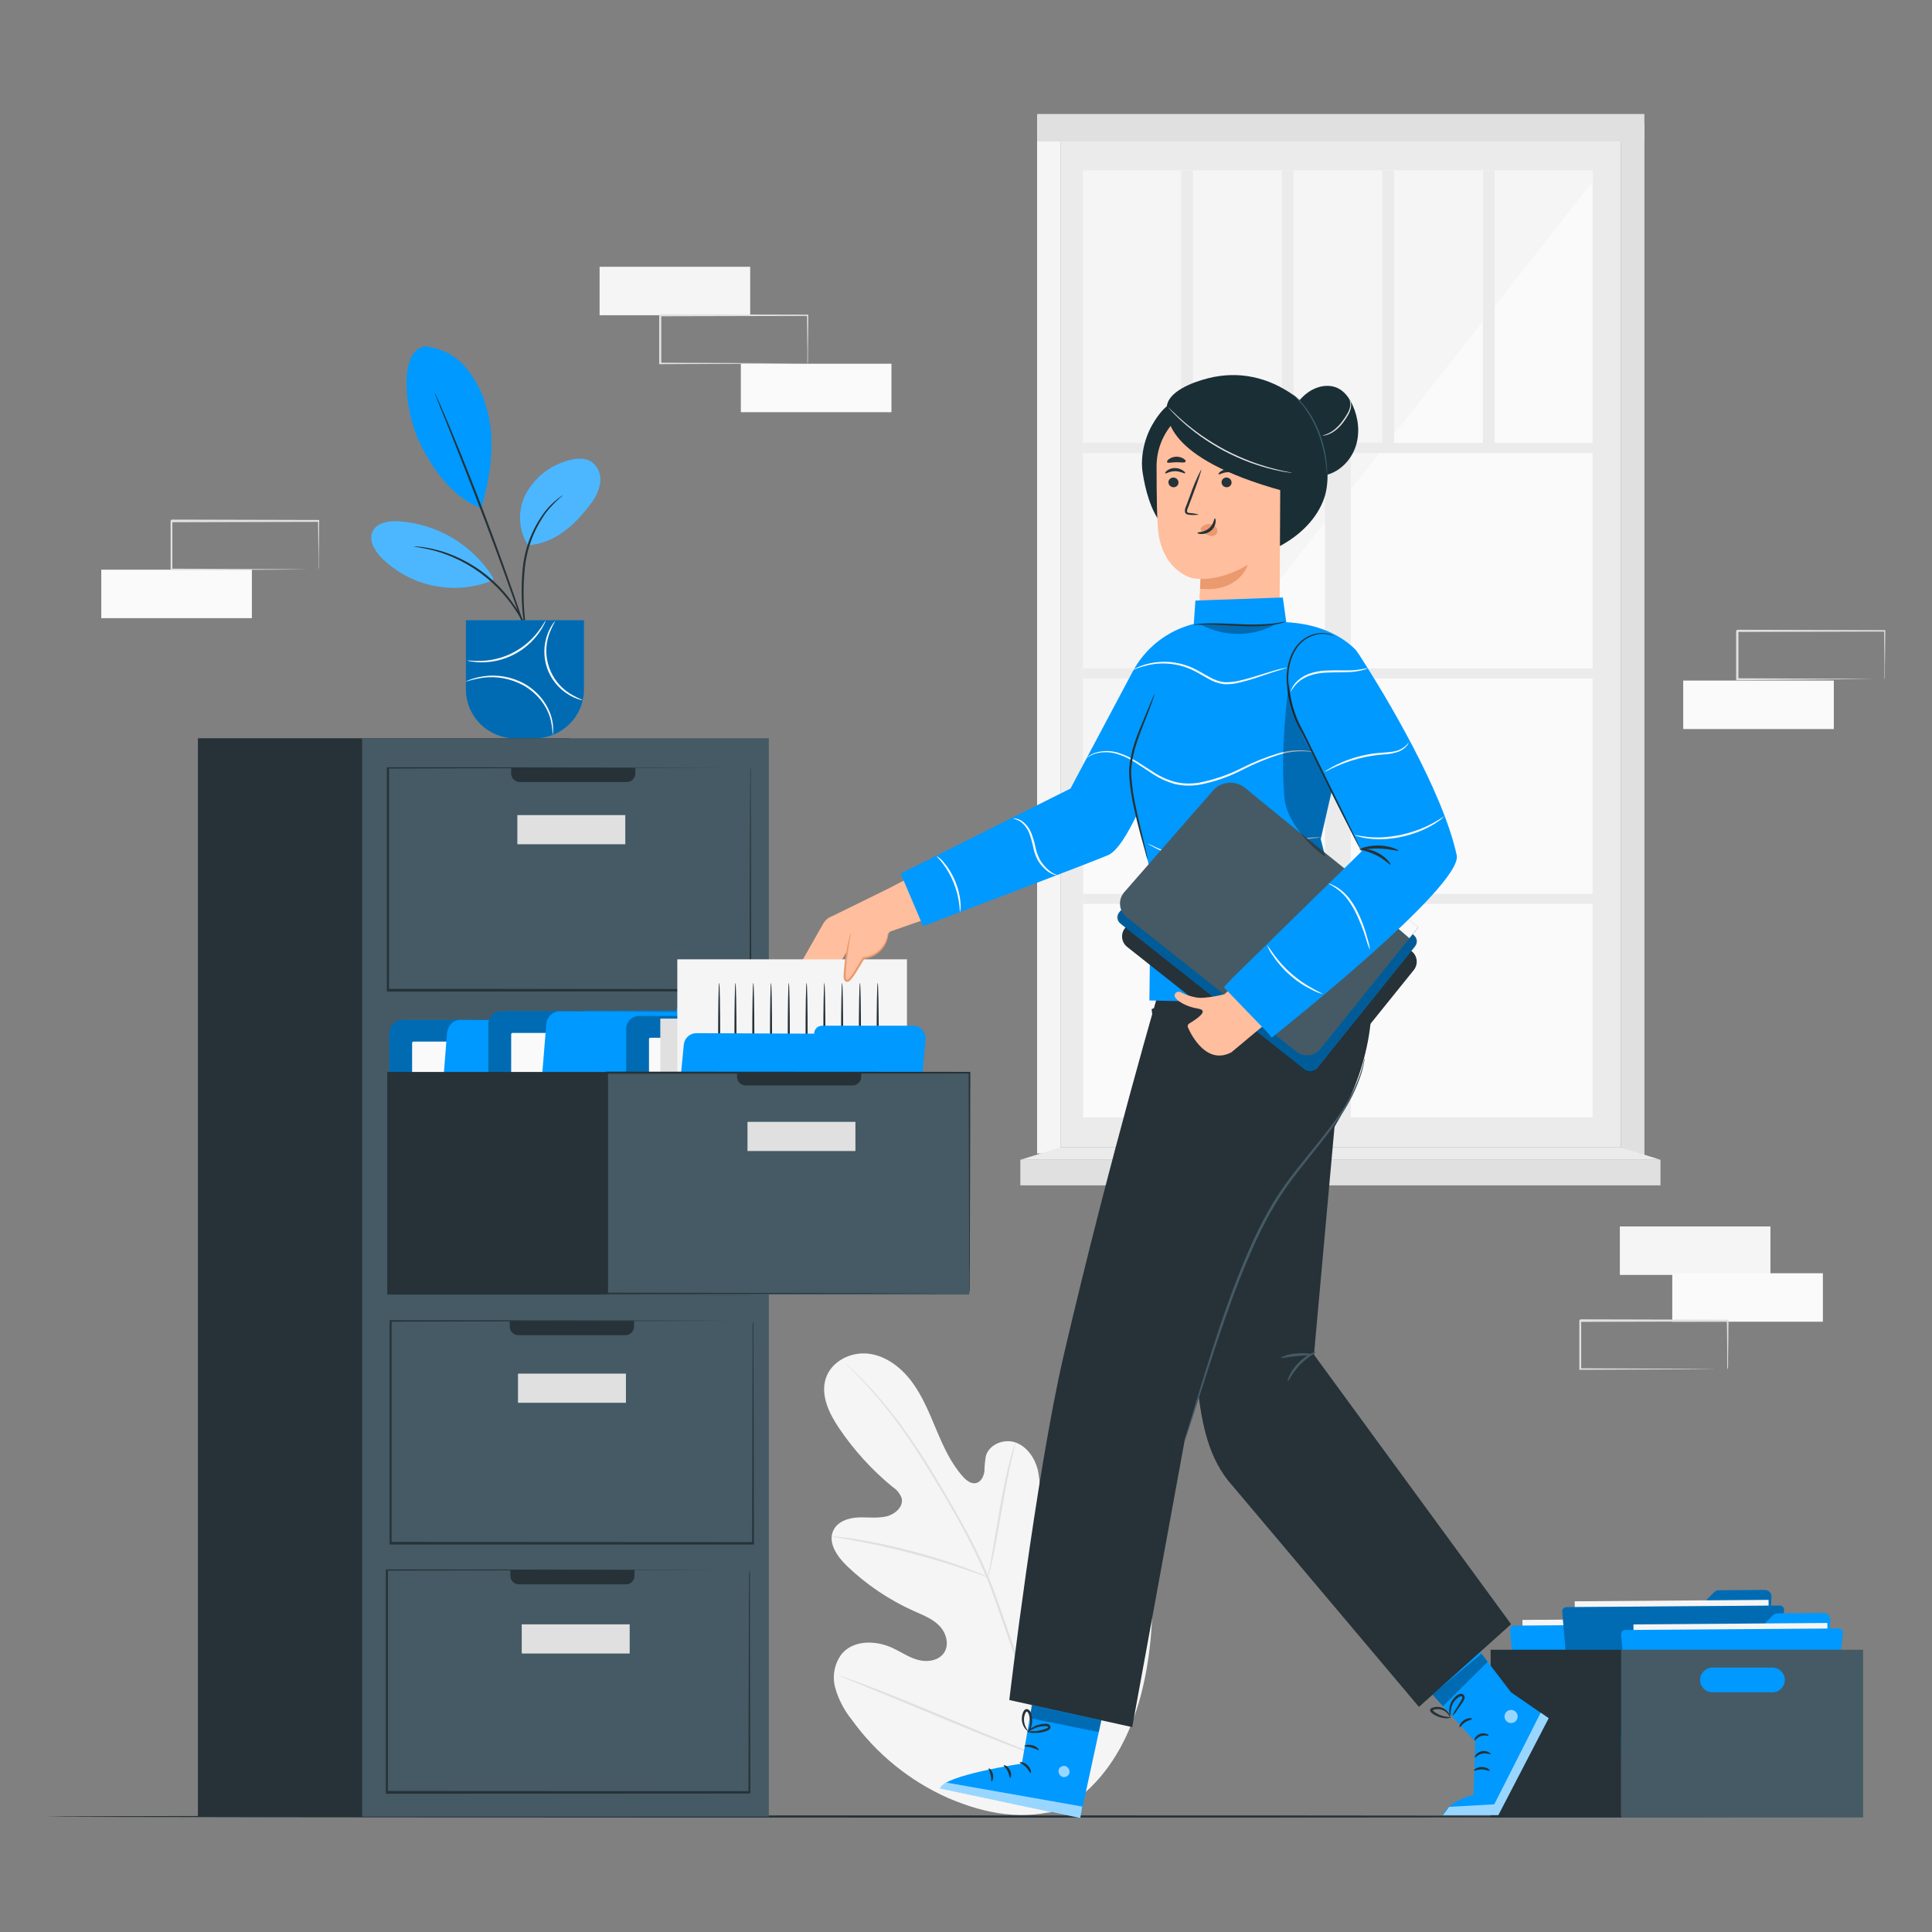 <?xml version="1.0" encoding="UTF-8"?>
<svg id="Layer_2" data-name="Layer 2" xmlns="http://www.w3.org/2000/svg" viewBox="0 0 1000 1000">
  <rect x="0" y="0" width="1000" height="1000" fill="#808080" stroke="none"/>
  <defs>
    <style>
      .cls-1, .cls-2, .cls-3, .cls-4, .cls-5, .cls-6, .cls-7, .cls-8, .cls-9, .cls-10, .cls-11, .cls-12, .cls-13, .cls-14, .cls-15, .cls-16, .cls-17 {
        stroke-width: 0px;
      }

      .cls-1, .cls-12, .cls-13 {
        fill: #000;
      }

      .cls-2 {
        fill: #e0e0e0;
      }

      .cls-3 {
        fill: #e1e1e1;
      }

      .cls-4 {
        fill: #eb996e;
      }

      .cls-5 {
        fill: #455a64;
      }

      .cls-6 {
        fill: #f5f5f5;
      }

      .cls-7 {
        fill: #09f;
      }

      .cls-8 {
        fill: #ffbe9d;
      }

      .cls-9 {
        fill: #ebebeb;
      }

      .cls-10 {
        fill: #263238;
      }

      .cls-11 {
        fill: #fafafa;
      }

      .cls-18, .cls-12 {
        opacity: .3;
      }

      .cls-12, .cls-13, .cls-17 {
        isolation: isolate;
      }

      .cls-13 {
        opacity: .4;
      }

      .cls-14 {
        fill: #375a64;
      }

      .cls-19, .cls-17 {
        opacity: .6;
      }

      .cls-15, .cls-17 {
        fill: #fff;
      }

      .cls-16 {
        fill: #1a2e35;
      }
    </style>
  </defs>
  <g id="freepik--background-complete--inject-13">
    <rect class="cls-9" x="549.07" y="73.2" width="289.82" height="520.66"/>
    <rect class="cls-11" x="560.65" y="88.3" width="263.68" height="490.05"/>
    <polygon class="cls-6" points="824.33 94.07 560.65 429.47 560.65 88.3 824.33 88.3 824.33 94.07"/>
    <rect class="cls-9" x="560.65" y="229.27" width="269.41" height="5.22"/>
    <rect class="cls-9" x="560.65" y="345.96" width="269.41" height="5.22"/>
    <rect class="cls-9" x="560.65" y="462.66" width="269.41" height="5.22"/>
    <rect class="cls-9" x="685.83" y="231.89" width="13.32" height="360.35"/>
    <rect class="cls-9" x="611.43" y="88.3" width="6.04" height="143.57"/>
    <rect class="cls-9" x="663.47" y="88.3" width="6.04" height="143.57"/>
    <rect class="cls-9" x="715.52" y="88.3" width="6.04" height="143.57"/>
    <rect class="cls-9" x="767.58" y="88.3" width="6.04" height="143.57"/>
    <rect class="cls-6" x="536.8" y="64.36" width="12.27" height="532.7"/>
    <polygon class="cls-2" points="851.15 598.55 838.89 593.84 838.89 64.36 851.15 64.36 851.15 598.55"/>
    <rect class="cls-2" x="536.8" y="59" width="314.33" height="14.2"/>
    <rect class="cls-2" x="528.12" y="600.3" width="331.34" height="13.24"/>
    <polygon class="cls-9" points="838.89 593.84 859.44 600.3 528.12 600.3 549.07 593.84 838.89 593.84"/>
    <path class="cls-6" d="M550.04,936.32c34.57-20.76,45.03-63.02,46.39-101.58.23-6.43,1.4-13.15-1.26-18.99-2.66-5.83-9.52-10.18-15.46-7.88-4.93,1.9-7.38,7.3-10.31,11.71-3.98,5.87-9.54,10.49-16.04,13.34-4.25,1.83-9.4,2.78-13.28.27-5.32-3.42-5.44-11.13-4.97-17.5.91-11.89,1.81-23.78,2.7-35.69.83-6.36.62-12.8-.62-19.09-1.57-6.18-5.55-12.14-11.5-14.27-5.96-2.12-13.71.87-15.44,7.03-.42,2.63-.66,5.28-.72,7.94-.37,2.64-1.79,5.48-4.37,6.04-2.58.56-5.03-1.4-6.8-3.4-6.18-6.91-10.04-15.52-13.65-24.08-3.61-8.56-7.09-17.28-12.58-24.74s-13.38-13.61-22.49-14.76c-9.11-1.15-19.23,3.83-22.16,12.64-2.93,8.8,1.67,18.35,6.89,26.02,7.72,11.41,17.05,21.64,27.71,30.37,2.1,1.35,3.72,3.35,4.6,5.69,1.09,4.35-3.24,8.25-7.52,9.4-4.89,1.26-10,.41-15.03.64s-10.56,2.06-12.76,6.64c-3.07,6.35,1.92,13.57,6.97,18.43,10.13,9.72,21.86,17.62,34.68,23.36,4.6,2.06,9.42,3.9,12.99,7.44s5.44,9.46,2.85,13.81c-2.6,4.35-8.58,5.36-13.44,4.12-4.87-1.24-9.07-4.23-13.63-6.33-8.56-3.92-19.92-4.12-26.06,3.09-3.84,5.05-5.1,11.6-3.4,17.71,1.72,6.02,4.65,11.63,8.6,16.49,12.74,17.68,29.95,31.65,49.87,40.49,19.85,8.45,38.59,11.67,59.33,5.67"/>
    <path class="cls-2" d="M543.77,938.18c-.35-15.34,2.35-6.84-2.06-26.64-4.93-21.39-11.08-42.48-18.43-63.17-1.94-5.5-3.83-10.94-5.69-16.33-1.88-5.34-3.75-10.64-5.88-15.71-4.14-9.74-8.81-19.25-14-28.47-4.89-8.84-9.83-17.05-14.43-24.74-4.6-7.69-9.22-14.68-13.63-20.9-6.88-9.88-14.54-19.2-22.9-27.85-2.95-3.07-5.32-5.36-6.95-6.91l-1.86-1.73c-.2-.2-.42-.39-.66-.56.17.23.36.45.58.64l1.77,1.81c1.57,1.61,3.88,3.96,6.78,7.07,8.21,8.75,15.75,18.11,22.55,28,4.35,6.18,8.82,13.3,13.48,20.95s9.57,15.87,14.43,24.74c5.13,9.2,9.75,18.68,13.85,28.39,2.06,5.05,3.96,10.31,5.83,15.67l5.69,16.31c7.35,20.64,13.54,41.67,18.55,63,4.39,19.73,1.77,11.15,2.21,26.43"/>
    <path class="cls-2" d="M511.42,816.25c.38-.86.65-1.76.82-2.68.45-1.73,1.03-4.27,1.69-7.42,1.36-6.31,2.91-15.05,4.6-24.74s3.36-18.37,4.78-24.64c.72-3.11,1.32-5.65,1.75-7.4.28-.89.46-1.81.56-2.74-.43.83-.76,1.71-.99,2.62-.58,1.71-1.3,4.12-2.06,7.34-1.65,6.18-3.46,14.95-5.13,24.62-1.67,9.67-3.11,18.16-4.25,24.74-.54,2.97-.99,5.48-1.34,7.48-.25.92-.39,1.87-.43,2.82Z"/>
    <path class="cls-2" d="M430.4,795.33c1.06.31,2.15.52,3.26.62,2.06.33,5.11.8,8.84,1.51,7.46,1.32,17.71,3.53,28.86,6.45,11.15,2.93,21.21,6.04,28.39,8.49,3.61,1.2,6.49,2.25,8.49,2.95,1.01.44,2.06.78,3.13,1.01-.94-.57-1.94-1.06-2.97-1.44-1.96-.85-4.8-2.06-8.39-3.32-7.13-2.66-17.13-5.9-28.37-8.84-9.57-2.55-19.27-4.61-29.05-6.18-3.77-.58-6.82-.93-8.95-1.11-1.08-.14-2.17-.19-3.26-.12Z"/>
    <path class="cls-2" d="M540.86,909.95c.26-.29.47-.62.64-.97l1.61-2.87c1.38-2.49,3.3-6.18,5.61-10.74,4.6-9.13,10.58-21.94,16.99-36.16,6.41-14.23,12.25-27.09,16.66-36.31l5.26-10.89,1.42-2.97c.19-.34.33-.71.41-1.09-.23.31-.44.63-.62.97l-1.61,2.87c-1.4,2.52-3.3,6.18-5.61,10.74-4.62,9.13-10.6,21.96-16.99,36.18-6.39,14.23-12.25,27.07-16.66,36.28l-5.28,10.91-1.4,2.97c-.19.34-.34.7-.43,1.07Z"/>
    <path class="cls-2" d="M434.21,867.24c.32.22.68.39,1.05.52l3.09,1.3,11.34,4.62c9.65,3.9,22.9,9.4,37.54,15.52,14.64,6.12,27.96,11.5,37.69,15.19,4.87,1.83,8.8,3.3,11.55,4.25l3.17,1.07c.36.15.74.24,1.13.29-.33-.22-.68-.39-1.05-.52l-3.09-1.28-11.42-4.6c-9.63-3.9-22.88-9.4-37.54-15.52-14.66-6.12-27.93-11.5-37.67-15.19-4.87-1.83-8.8-3.3-11.57-4.23l-3.17-1.18c-.34-.13-.69-.21-1.05-.25Z"/>
    <rect class="cls-6" x="310.35" y="138.08" width="77.95" height="25.09"/>
    <rect class="cls-11" x="383.46" y="188.26" width="77.95" height="25.09"/>
    <path class="cls-2" d="M417.89,188.26c-.02-.16-.02-.32,0-.47v-6.27c0-4.37-.1-10.6-.19-18.35l.35.35-76.28.19c.23-.25-.56.54.52-.54h0v25.09l-.54-.52,54.34.23,16.02.14h5.85c-.47.03-.94.03-1.4,0h-4.12l-15.87.14-54.86.25h-.52v-25.3h0c1.07-1.07.31-.31.56-.54l76.28.19h.35v.35c0,7.85-.14,14.14-.19,18.55v4.89c0,1.2-.29,1.63-.31,1.61Z"/>
    <rect class="cls-11" x="871.23" y="352.26" width="77.95" height="25.09"/>
    <path class="cls-2" d="M975.41,351.63c-.02-.16-.02-.32,0-.47v-6.27c0-4.37-.1-10.58-.19-18.35l.35.35-76.28.19c.23-.25-.56.54.52-.54h0v25.05l-.54-.52,54.49.23,16,.16h5.88c-.47.03-.95.03-1.42,0h-4.12l-15.87.14-55.09.47h-.52v-25.56h0c1.07-1.07.31-.31.56-.54l76.28.19h.35v.35c0,7.85-.14,14.14-.19,18.55v4.89c0,1.2-.21,1.69-.21,1.67Z"/>
    <rect class="cls-6" x="838.43" y="634.81" width="77.95" height="25.09"/>
    <rect class="cls-11" x="865.57" y="659.03" width="77.95" height="25.09"/>
    <path class="cls-2" d="M894.02,708.74c-.02-.15-.02-.3,0-.45v-6.29c0-4.37-.1-10.58-.19-18.35l.35.35-76.28.19c.23-.23-.56.54.52-.54h0v25.09l-.54-.52,54.49.25,16,.14h5.88c-.47.03-.95.03-1.42,0h-4.12l-15.87.14-54.86.25h-.52v-25.58h0c1.07-1.07.31-.29.56-.54l76.28.19h.35v.35c0,7.85-.14,14.14-.19,18.55v4.91c0,1.2-.41,1.96-.43,1.86Z"/>
    <rect class="cls-11" x="52.42" y="294.87" width="77.95" height="25.09"/>
    <path class="cls-2" d="M164.82,294.87v-6.76c0-4.35-.12-10.58-.21-18.35l.35.35-76.28.19.54-.52h0v25.09l-.52-.54,54.49.25,16,.14h4.33c.51-.05,1.02-.05,1.53,0-.47.03-.94.03-1.4,0h-4.12l-15.87.14-54.84.25h-.52v-25.61h0c1.07-1.09.29-.31.54-.56l76.28.19h.08v.35c0,7.85-.16,14.14-.21,18.55v4.89c.02.65-.04,1.3-.16,1.94Z"/>
  </g>
  <g id="freepik--Floor--inject-13">
    <path class="cls-10" d="M965.9,940.26c0,.29-210.82.54-470.83.54s-470.87-.25-470.87-.54,210.78-.62,470.85-.62,470.85.33,470.85.62Z"/>
  </g>
  <g id="freepik--Box--inject-13">
    <path class="cls-7" d="M889.89,836.13l-2.76,51.05c-.11,1.82-1.6,3.24-3.42,3.26l-91.84.68c-1.9,0-3.45-1.52-3.48-3.42l-.29-39.75c0-1.9,1.54-3.45,3.44-3.46h56.49c.91,0,1.78-.37,2.43-1.01l9.75-9.75c.64-.64,1.51-1.01,2.41-1.01l23.81-.16c1.89-.02,3.44,1.49,3.47,3.38,0,.07,0,.14,0,.21Z"/>
    <path class="cls-12" d="M889.89,836.13l-2.76,51.05c-.11,1.82-1.6,3.24-3.42,3.26l-91.84.68c-1.9,0-3.45-1.52-3.48-3.42l-.29-39.75c0-1.9,1.54-3.45,3.44-3.46h56.49c.91,0,1.78-.37,2.43-1.01l9.75-9.75c.64-.64,1.51-1.01,2.41-1.01l23.81-.16c1.89-.02,3.44,1.49,3.47,3.38,0,.07,0,.14,0,.21Z"/>
    <rect class="cls-6" x="788.24" y="838.1" width="100.36" height="59.97" transform="translate(-6.34 6.17) rotate(-.42)"/>
    <path class="cls-7" d="M896.41,843.05l-7.2,62.59c-.1,1.14-1.04,2.02-2.19,2.06l-97.8.7c-1.18.02-2.16-.89-2.23-2.06l-5.38-62.55c-.11-1.2.77-2.27,1.97-2.38.07,0,.14-.01.22,0l110.4-.82c1.23,0,2.22,1,2.22,2.23,0,.08,0,.16-.01.24Z"/>
    <path class="cls-7" d="M916.92,826.5l-2.76,51.05c-.11,1.82-1.6,3.24-3.42,3.26l-91.84.66c-1.9.02-3.46-1.5-3.48-3.4h0s-.29-39.75-.29-39.75c-.01-1.9,1.52-3.45,3.42-3.46,0,0,.01,0,.02,0h56.49c.91,0,1.78-.35,2.43-.99l9.75-9.75c.64-.64,1.51-1.01,2.41-1.01l23.81-.16c1.9-.01,3.45,1.52,3.47,3.42,0,.05,0,.1,0,.15Z"/>
    <path class="cls-12" d="M916.92,826.5l-2.76,51.05c-.11,1.82-1.6,3.24-3.42,3.26l-91.84.66c-1.9.02-3.46-1.5-3.48-3.4h0s-.29-39.75-.29-39.75c-.01-1.9,1.52-3.45,3.42-3.46,0,0,.01,0,.02,0h56.49c.91,0,1.78-.35,2.43-.99l9.75-9.75c.64-.64,1.51-1.01,2.41-1.01l23.81-.16c1.9-.01,3.45,1.52,3.47,3.42,0,.05,0,.1,0,.15Z"/>
    <rect class="cls-6" x="815.28" y="828.46" width="100.36" height="59.97" transform="translate(-6.27 6.37) rotate(-.42)"/>
    <path class="cls-7" d="M923.44,833.42l-7.22,62.59c-.07,1.16-1.03,2.06-2.19,2.06l-97.8.72c-1.17.01-2.15-.89-2.23-2.06l-5.38-62.51c-.1-1.21.8-2.28,2.01-2.38.06,0,.13,0,.19,0l110.38-.82c1.23,0,2.23.99,2.23,2.22,0,.06,0,.13,0,.19Z"/>
    <path class="cls-12" d="M923.44,833.42l-7.22,62.59c-.07,1.16-1.03,2.06-2.19,2.06l-97.8.72c-1.17.01-2.15-.89-2.23-2.06l-5.38-62.51c-.1-1.21.8-2.28,2.01-2.38.06,0,.13,0,.19,0l110.38-.82c1.23,0,2.23.99,2.23,2.22,0,.06,0,.13,0,.19Z"/>
    <path class="cls-7" d="M947.37,838.46l-2.76,51.02c-.1,1.82-1.6,3.26-3.42,3.28l-91.84.66c-1.9.01-3.46-1.52-3.48-3.42l-.33-39.73c0-1.9,1.54-3.45,3.44-3.46h56.49c.92.01,1.79-.35,2.43-1.01l9.75-9.73c.64-.64,1.51-1.01,2.41-1.01l23.81-.19c1.9-.04,3.47,1.48,3.51,3.38,0,.07,0,.14,0,.21Z"/>
    <rect class="cls-6" x="845.7" y="840.42" width="100.36" height="59.97" transform="translate(-6.36 6.59) rotate(-.42)"/>
    <path class="cls-7" d="M953.89,845.38l-7.2,62.59c-.13,1.11-1.07,1.95-2.19,1.96l-97.82.72c-1.17.01-2.14-.9-2.21-2.06l-5.38-62.51c-.11-1.21.78-2.29,1.99-2.4.06,0,.13,0,.2,0l110.38-.8c1.23-.01,2.23.98,2.25,2.21,0,.1,0,.21-.02.31Z"/>
    <path class="cls-5" d="M839.07,853.9v86.81h125.26v-86.81h-125.26ZM879.96,869.54c0-3.54,2.87-6.41,6.41-6.41h30.68c3.54-.2,6.56,2.5,6.76,6.04.2,3.54-2.5,6.56-6.04,6.76-.24.01-.49.01-.73,0h-30.68c-3.53,0-6.4-2.86-6.41-6.39Z"/>
    <path class="cls-10" d="M771.56,853.9v86.81h67.52v-86.81h-67.52Z"/>
  </g>
  <g id="freepik--Character--inject-13">
    <path class="cls-16" d="M669.9,204.81c-13.27-9.56-28.59-13.02-44.46-9.06-8.95,2.23-20.66,7.1-21.48,14.53,0,0-3.59,2.62-7.61,9.7-4.03,7.11-6.16,16.51-4.93,24.59,1.27,8.3,4.03,19.75,10.14,27.1,5.37,6.45,7.62,12.44,14.14,17.74l15.45-2.8c11.47-2.65,21.05,1.51,31.43-4.04,10.38-5.55,19.23-14.2,22.86-24.88,5.27-15.49-2.27-43.31-15.54-52.87Z"/>
    <path class="cls-7" d="M535.44,875.13l-6.54,37.71s-40.51,6.02-42.39,12.86l72.61,15.3,12.6-58.3-36.28-7.57Z"/>
    <g class="cls-19">
      <path class="cls-15" d="M552.01,914.41c1.35.75,1.92,2.39,1.34,3.81-.69,1.39-2.35,1.99-3.77,1.36-1.48-.79-2.09-2.59-1.4-4.12.88-1.4,2.72-1.83,4.12-.97"/>
    </g>
    <path class="cls-17" d="M559.13,940.98l1.03-5.92-70.09-12.37s-3.53.72-3.63,3.07l72.69,15.21Z"/>
    <path class="cls-10" d="M527.79,912.22c0,.35,1.69.89,3.2,2.39,1.5,1.51,2.06,3.2,2.47,3.11s.25-2.23-1.61-4.02c-1.86-1.79-4.06-1.83-4.06-1.48Z"/>
    <path class="cls-10" d="M519.52,913.77c-.16.31,1.26,1.24,2.06,2.99s.89,3.42,1.26,3.48.99-1.9-.14-4.12c-1.13-2.23-3.09-2.7-3.17-2.35Z"/>
    <path class="cls-10" d="M513.28,921.95c.31.14,1.18-1.51.66-3.65-.52-2.14-2.06-3.26-2.21-2.99s.6,1.53.99,3.28c.39,1.75.21,3.26.56,3.36Z"/>
    <path class="cls-10" d="M530.24,903.79c0,.35,1.81.21,3.77.76s3.42,1.53,3.67,1.26-.99-1.86-3.34-2.47c-2.35-.62-4.25.14-4.1.45Z"/>
    <polygon class="cls-12" points="534.14 882.62 532.97 889.32 568.73 896.51 570.05 890.51 534.14 882.62"/>
    <path class="cls-10" d="M531.71,896.2c1.12.58,2.37.84,3.63.76,1.38.04,2.77-.08,4.12-.37.78-.18,1.56-.4,2.31-.68.46-.13.89-.34,1.28-.62.59-.41.83-1.18.58-1.86-.27-.57-.79-.99-1.4-1.13-.46-.09-.93-.13-1.4-.1-.81.03-1.62.13-2.41.31-1.34.28-2.63.78-3.81,1.48-2.06,1.22-2.89,2.41-2.76,2.52s1.18-.78,3.17-1.71c1.15-.55,2.37-.94,3.63-1.15.74-.12,1.48-.19,2.23-.21.8,0,1.46.1,1.59.47s0,.21-.16.39c-.29.2-.61.35-.95.45-.67.27-1.36.51-2.06.7-1.25.32-2.53.52-3.81.6-1.25-.04-2.51,0-3.75.14Z"/>
    <path class="cls-10" d="M532.16,896.82c.89-.91,1.48-2.07,1.69-3.32.35-1.34.47-2.74.35-4.12-.08-.82-.24-1.62-.47-2.41-.18-1.06-.91-1.94-1.92-2.31-.66-.13-1.34.13-1.73.68-.28.39-.5.81-.66,1.26-.3.79-.47,1.61-.52,2.45-.09,1.42.17,2.83.76,4.12,1.01,2.19,2.41,2.91,2.45,2.8s-.93-1.09-1.63-3.13c-.41-1.18-.56-2.43-.43-3.67.07-.71.24-1.4.52-2.06.27-.74.7-1.3.97-1.18s.85.78,1.01,1.46c.23.71.39,1.43.49,2.16.17,1.25.17,2.52,0,3.77-.52,2.14-1.18,3.38-.89,3.48Z"/>
    <path class="cls-7" d="M782.15,875.98l-15.71-20.51-.8-1.05-26.8,19.89,24.74,27.21-.91,27.54c-13.79,3.57-15.87,10.45-15.87,10.45h28.68l26.06-50.18-19.38-13.36Z"/>
    <polygon class="cls-17" points="801.61 889.32 775.56 939.49 746.88 939.52 750.12 935.21 773.43 933.91 797.47 886.47 801.61 889.32"/>
    <path class="cls-10" d="M762.92,916.45c.23.29,1.88-.66,4.12-.6,2.25.06,3.86.99,4.12.7s-1.36-1.94-4.12-1.96-4.37,1.63-4.12,1.86Z"/>
    <path class="cls-10" d="M763.39,909.6c.29.21,1.55-1.48,3.83-1.94s4.12.6,4.31.31-.23-.62-1.03-1.05c-2.23-1.16-4.96-.61-6.58,1.32-.56.72-.68,1.28-.54,1.36Z"/>
    <path class="cls-10" d="M763.19,900.84c.31.14,1.3-1.51,3.3-2.21,2-.7,3.79,0,3.94-.35s-.29-.56-1.09-.85c-2.19-.75-4.6.11-5.83,2.06-.43.74-.43,1.28-.31,1.34Z"/>
    <path class="cls-10" d="M755.52,894.04c.33.12,1.13-1.51,2.93-2.66,1.79-1.15,3.55-1.34,3.57-1.69s-2.06-.82-4.27.64c-2.21,1.46-2.58,3.67-2.23,3.71Z"/>
    <path class="cls-10" d="M751.76,888.1c.98-.87,1.82-1.88,2.49-3.01l2.43-3.44c.55-.71.99-1.49,1.32-2.33.18-.58.12-1.2-.16-1.73-.34-.63-1.02-.98-1.73-.91-1.01.19-1.94.67-2.68,1.38-.67.61-1.26,1.3-1.75,2.06-.8,1.24-1.31,2.65-1.48,4.12-.3,1.34-.07,2.74.64,3.92,0-1.26.08-2.52.23-3.77.42-2.09,1.53-3.97,3.15-5.34.58-.53,1.29-.9,2.06-1.07.22-.04.44.06.56.25.11.26.11.56,0,.82-.28.73-.65,1.42-1.09,2.06l-2.21,3.59c-.76,1.03-1.36,2.18-1.77,3.4Z"/>
    <path class="cls-10" d="M750.69,889.01c.14,0,0-1.53-1.53-3.24-2.17-2.36-5.64-2.98-8.49-1.53-.3.25-.47.62-.45,1.01.01.33.14.65.35.91.29.36.64.67,1.03.91.65.45,1.34.84,2.06,1.15,1.19.55,2.47.9,3.77,1.05,1.19.27,2.43.16,3.55-.33,0-.21-1.36-.1-3.4-.54-1.18-.26-2.33-.67-3.4-1.24-.61-.32-1.19-.7-1.73-1.13-.28-.17-.53-.39-.74-.64-.14-.25-.1-.19,0-.25.25-.16.53-.26.82-.31.35-.09.71-.14,1.07-.16.69-.06,1.39-.01,2.06.14,1.15.25,2.21.79,3.09,1.57,1.36,1.38,1.79,2.7,1.94,2.62Z"/>
    <circle class="cls-17" cx="782.13" cy="888.45" r="3.4"/>
    <polygon class="cls-12" points="741.37 877.05 746.88 883.09 770.03 860.14 766.81 855.96 741.37 877.05"/>
    <path class="cls-10" d="M601.31,507.79s-26.8,90.96-50.76,193.79c-14.43,62.34-28.14,178.35-28.14,178.35l63.62,14.02,27.28-149.14,29.11-88.28c10-27.87,24.37-48.24,41.81-63.33,18.97-26.8,28.86-57.46,25.05-90.09h0l-107.97,4.68Z"/>
    <path class="cls-10" d="M596.07,522.29l23.77,195.85c2.31,18.91,5.5,37.11,18.35,51.19l96.26,114.15,47.69-42.8-102.03-139.49,17.73-196.64-99.82,17.03"/>
    <path class="cls-5" d="M681.07,699.73c.19.35-4.12,2.49-8.25,6.76-4.12,4.27-5.96,8.68-6.31,8.51s1.11-4.97,5.36-9.4,9.11-6.21,9.19-5.88Z"/>
    <path class="cls-5" d="M679.63,701.19c0,.37-3.81.25-8.39.7-4.58.45-8.25,1.28-8.39.91,2.53-1.38,5.36-2.14,8.25-2.21,4.74-.47,8.58.25,8.54.6Z"/>
    <path class="cls-5" d="M706.41,547.6c-.06.75-.18,1.49-.35,2.23-.16.78-.33,1.67-.54,2.7s-.64,2.27-1.03,3.61c-2.5,7.59-6.05,14.8-10.56,21.4-5.57,8.47-13.3,17.69-21.52,28.12-4.32,5.42-8.32,11.1-11.96,17.01-3.82,6.39-7.3,12.98-10.41,19.75-6.41,13.94-11.59,27.63-15.98,40.18-4.39,12.56-8.04,23.96-11.13,33.54-3.09,9.59-5.53,17.21-7.3,22.68-.87,2.58-1.57,4.64-2.06,6.18-.22.71-.5,1.4-.82,2.06.13-.75.31-1.49.56-2.21l1.83-6.18,6.89-22.84c2.97-9.61,6.54-21.07,10.86-33.67,4.33-12.6,9.48-26.35,15.92-40.35,3.14-6.81,6.66-13.44,10.53-19.85,3.67-5.95,7.71-11.66,12.1-17.09,8.25-10.43,16.08-19.54,21.69-27.87,4.54-6.5,8.19-13.57,10.86-21.03.41-1.34.85-2.52,1.13-3.57s.47-1.9.66-2.64c.15-.74.35-1.46.62-2.16Z"/>
    <path class="cls-8" d="M476.5,451.24l-16.72,8.7-29.01,14.25c-1.96.68-3.6,2.04-4.64,3.83l-10.64,18.72h20.35l5.42-9.13c6.99,2.5,14.8.32,19.48-5.44l29.54-10.31-13.79-20.62Z"/>
    <path class="cls-8" d="M662.74,239.7c-.35-17.68-14.97-31.73-32.65-31.37-.35,0-.69.02-1.04.04-17.13.87-30.31,15.63-30.41,32.78,0,15.03.19,30.16,1.05,35.54,2.58,16.22,13.01,21.17,17.13,22.51,1.47.3,2.96.45,4.45.43h0c.06.01.1.06.1.12l-.89,19.19c.14,12.37,8.56,22.37,21.03,22.37s20.72-10.78,20.8-23.3l.41-78.32Z"/>
    <path class="cls-10" d="M604.77,249.56c0,1.41,1.12,2.57,2.54,2.62,1.36.12,2.56-.89,2.67-2.26,0-.03,0-.06,0-.09.02-1.42-1.1-2.59-2.52-2.64-1.39-.1-2.59.93-2.7,2.32,0,.02,0,.03,0,.05Z"/>
    <path class="cls-10" d="M603.1,245c.31.35,2.29-1.11,5.11-1.11s4.87,1.4,5.17,1.07-.19-.76-1.09-1.42c-1.21-.84-2.65-1.29-4.12-1.28-1.48-.02-2.93.44-4.12,1.32-.82.66-1.11,1.3-.95,1.42Z"/>
    <path class="cls-10" d="M632.27,249.56c-.02,1.42,1.1,2.58,2.52,2.62,1.36.12,2.56-.89,2.67-2.26,0-.03,0-.06,0-.09.02-1.42-1.1-2.59-2.52-2.64-1.37-.1-2.57.93-2.68,2.3,0,.02,0,.05,0,.07Z"/>
    <path class="cls-10" d="M630.73,245.53c.33.33,2.31-1.13,5.11-1.13s4.87,1.42,5.17,1.07-.16-.76-1.07-1.42c-1.21-.83-2.65-1.28-4.12-1.28-1.48,0-2.92.45-4.12,1.32-.82.66-1.13,1.28-.97,1.44Z"/>
    <path class="cls-10" d="M620.52,266.38c-1.48-.48-3.01-.75-4.56-.82-.72,0-1.4-.23-1.53-.7-.05-.72.12-1.44.47-2.06l2.06-5.46c2.95-7.77,5.09-14.18,4.76-14.29-2.33,4.46-4.3,9.1-5.9,13.87-.72,1.92-1.38,3.75-2.06,5.5-.45.86-.58,1.85-.37,2.8.21.51.65.9,1.18,1.05.4.1.82.17,1.24.19,1.56.18,3.14.15,4.7-.08Z"/>
    <path class="cls-4" d="M621.43,299.63s10.86.89,24.43-7.28c0,0-4.29,14.43-24.74,12.37l.31-5.09Z"/>
    <path class="cls-4" d="M621.72,273.14c1.09-1.36,2.8-2.06,4.54-1.88,1.25.12,2.4.74,3.2,1.71.77.96.86,2.3.23,3.36-.92,1.04-2.39,1.41-3.69.93-1.32-.44-2.54-1.14-3.59-2.06-.32-.22-.59-.5-.8-.82-.21-.32-.21-.73,0-1.05"/>
    <path class="cls-10" d="M628.79,268.32c-.45,0-.45,3.03-3.07,5.2-2.62,2.16-5.85,1.83-5.88,2.25s.72.6,2.06.64c1.78.02,3.52-.59,4.91-1.71,1.33-1.09,2.18-2.65,2.37-4.35.16-1.28-.12-2.04-.39-2.02Z"/>
    <path class="cls-10" d="M629.47,240.61c.27.76,3.07.39,6.37.8,3.3.41,5.98,1.28,6.41.6.19-.33-.27-1.05-1.34-1.77-2.91-1.84-6.51-2.25-9.75-1.09-1.22.49-1.81,1.09-1.69,1.46Z"/>
    <path class="cls-10" d="M604.13,239.25c.49.64,2.43,0,4.76,0s4.29.43,4.74-.25c.21-.33,0-.97-.97-1.57-2.37-1.49-5.4-1.39-7.67.25-.82.6-1.09,1.26-.87,1.57Z"/>
    <path class="cls-7" d="M705.87,520.49l-22.29-86.15,7.71-33.71,11.11-63.27s-10.21-13.96-36.63-15.3l-1.77-12.8-45.25,1.59-.85,12.1c-13.59,3.37-25.1,12.37-31.67,24.74h0l-32.14,60.45-87.91,43.99,11.61,27.23s88.24-33.44,95.7-36.72c4.97-2.16,10.31-11.32,15.03-21.13,3.53,16.86,7.17,30.22,7.17,30.22l-.76,66.1,110.94,2.66Z"/>
    <path class="cls-11" d="M666.45,345.61s-1.15.33-3.2.95c-2.04.62-4.99,1.55-8.62,2.78-3.63,1.24-7.92,2.74-12.89,3.92-2.62.67-5.32.97-8.02.89-2.91-.35-5.72-1.3-8.25-2.8-2.6-1.38-4.99-2.93-7.42-4.12-2.32-1.19-4.77-2.11-7.3-2.74-4.3-1.07-8.77-1.35-13.17-.82-4.06.6-8.02,1.73-11.79,3.36.22-.19.46-.35.72-.47.71-.42,1.45-.79,2.21-1.11,2.79-1.23,5.74-2.09,8.76-2.54,7.2-1.06,14.55.12,21.05,3.38,2.49,1.26,4.91,2.8,7.46,4.12,2.38,1.42,5.02,2.34,7.77,2.7,2.59.08,5.19-.19,7.71-.8,4.91-1.09,9.24-2.56,12.89-3.67,3.65-1.11,6.64-2.06,8.74-2.47,1.05-.25,1.88-.39,2.43-.47.3-.08.6-.1.91-.06Z"/>
    <path class="cls-11" d="M680.08,389.33c0,.12-1.73-.31-4.91-.47-4.47-.12-8.92.49-13.19,1.79-6.33,2.01-12.48,4.53-18.39,7.55-7.28,3.82-15.09,6.54-23.17,8.06-2.15.3-4.32.42-6.49.35-2.12-.09-4.23-.4-6.29-.93-3.84-1.1-7.49-2.77-10.82-4.97-6.37-4.12-11.75-8.25-17.15-9.96-4.15-1.65-8.73-1.86-13.01-.6-1.53.58-2.99,1.33-4.35,2.25.29-.32.62-.61.97-.87.99-.74,2.08-1.34,3.24-1.77,4.36-1.45,9.1-1.36,13.4.27,5.57,1.71,11.11,5.9,17.44,9.83,3.25,2.12,6.81,3.74,10.56,4.78,1.98.51,4.02.8,6.06.89,2.11.07,4.22-.05,6.31-.35,7.97-1.51,15.69-4.16,22.9-7.88,5.96-2.99,12.17-5.47,18.55-7.4,4.36-1.26,8.91-1.75,13.44-1.46,1.22.09,2.43.28,3.63.56.43.07.86.18,1.28.33Z"/>
    <path class="cls-10" d="M597.58,359.19s0,.31-.21.89-.41,1.4-.78,2.47c-.72,2.06-1.88,5.2-3.36,8.93s-3.3,8.25-4.93,13.19c-.86,2.63-1.55,5.3-2.06,8.02-.61,2.88-.85,5.82-.7,8.76.41,5.73,1.25,11.42,2.52,17.03,1.07,5.2,2.21,9.83,3.15,13.75s1.71,7.07,2.19,9.28c.25,1.09.41,2.06.52,2.54.09.29.12.6.1.91-.43-1.09-.77-2.2-1.03-3.34l-2.54-9.13c-1.03-3.9-2.25-8.54-3.38-13.73-1.34-5.64-2.21-11.39-2.62-17.17-.15-3.03.1-6.07.74-9.03.51-2.75,1.2-5.46,2.06-8.12,1.69-5.07,3.61-9.48,5.17-13.17s2.82-6.7,3.67-8.78c.41-1.13.91-2.22,1.48-3.28Z"/>
    <path class="cls-11" d="M547.23,452.93c-.54.08-1.08.01-1.59-.19-1.39-.43-2.67-1.13-3.79-2.06-1.67-1.36-3.13-2.98-4.31-4.78-1.34-2.28-2.27-4.78-2.76-7.38-.5-2.5-1.19-4.95-2.06-7.34-.78-1.9-1.95-3.62-3.44-5.03-1.41-1.26-3.15-2.12-5.01-2.47,0,0,.56-.16,1.59,0,1.45.29,2.8.95,3.92,1.92,1.67,1.41,2.98,3.19,3.86,5.2.98,2.42,1.74,4.92,2.27,7.48.47,2.49,1.34,4.88,2.58,7.09,1.08,1.76,2.41,3.35,3.96,4.72,1.02.95,2.18,1.73,3.44,2.31.82.35,1.38.43,1.36.54Z"/>
    <path class="cls-11" d="M496.87,472.15c-.19,0,0-1.81-.45-4.7-.52-3.75-1.52-7.42-2.99-10.91-1.43-3.5-3.31-6.79-5.61-9.79-1.77-2.31-3.13-3.5-3.01-3.65,1.4.81,2.62,1.88,3.61,3.15,2.52,2.95,4.54,6.28,6,9.88,1.52,3.57,2.45,7.37,2.74,11.24.2,1.6.11,3.22-.29,4.78Z"/>
    <path class="cls-11" d="M683.88,433.55s-1.3,0-3.63.29c-3.3.32-6.56.93-9.75,1.83-4.12,1.09-8.74,2.8-13.98,4.7-5.67,2.2-11.54,3.84-17.52,4.89-10.94,1.67-22.12.71-32.61-2.8-3.16-1.08-6.23-2.39-9.19-3.94-1.05-.56-1.83-1.03-2.37-1.34s-.8-.58-.8-.58c1.13.45,2.24.96,3.32,1.53,3.01,1.39,6.1,2.58,9.26,3.59,10.44,3.27,21.49,4.12,32.31,2.47,5.92-1.05,11.73-2.64,17.36-4.76,5.24-1.83,10-3.5,14.12-4.51,3.24-.85,6.55-1.35,9.9-1.5.91-.06,1.82-.06,2.72,0,.3,0,.6.06.89.14Z"/>
    <g class="cls-18">
      <path class="cls-1" d="M621.1,322.99c12.11,6.78,26.85,6.85,39.03.19-13.08.65-26.18.69-39.29.14"/>
    </g>
    <path class="cls-10" d="M665.47,321.79c-.57.29-1.17.5-1.79.62-1.65.48-3.34.84-5.05,1.07-5.63.73-11.32.92-16.99.58-6.64-.29-12.6-.68-16.93-.7-4.33-.02-7.01.12-7.01,0,.6-.2,1.22-.31,1.86-.33,1.22-.16,2.97-.29,5.15-.37,4.35-.16,10.31.1,16.97.39,5.62.34,11.26.25,16.86-.27,4.29-.52,6.89-1.18,6.93-.99Z"/>
    <path class="cls-10" d="M637.72,416.81c1.22,2.41,72.53,59.29,92.98,75.56,2.98,2.38,3.47,6.72,1.09,9.71l-.02.02-47.58,59.07c-2.37,2.96-6.68,3.44-9.65,1.09l-91.14-72.16c-2.98-2.36-3.49-6.69-1.13-9.67.07-.09.14-.18.22-.26l55.23-63.35Z"/>
    <path class="cls-7" d="M636.62,406.73c1.26,2.49,77.62,63.35,94.94,77.13,1.89,1.52,2.19,4.29.68,6.18l-50.7,62.96c-1.52,1.89-4.29,2.19-6.18.68l-95.12-75.41c-1.91-1.51-2.24-4.29-.72-6.2.04-.05.08-.1.13-.15l56.98-65.19Z"/>
    <path class="cls-13" d="M636.62,406.73c1.26,2.52,79.08,64.51,95.41,77.52,1.63,1.3,1.9,3.67.61,5.3-.01.01-.02.03-.03.04l-51.54,63.91c-1.31,1.63-3.7,1.9-5.34.6l-96.07-76.28c-1.65-1.29-1.94-3.68-.65-5.33.04-.05.09-.11.13-.16l57.48-65.6Z"/>
    <path class="cls-5" d="M644.5,407.85c24.18,20.14,89.56,72.16,89.56,72.16l-50.67,62.94c-3.05,3.76-8.55,4.38-12.37,1.4l-87.95-69.72c-3.85-3.06-4.49-8.66-1.43-12.51.08-.11.17-.21.26-.31l45.91-52.55c4.27-4.9,11.67-5.52,16.7-1.4Z"/>
    <polygon class="cls-11" points="705.05 456.81 706.33 465.72 729.5 485.61 734.06 479.94 705.05 456.81"/>
    <path class="cls-8" d="M637.3,544.72h0l21.85-18.22-10.62-25.28-14.72,13.36c-3.45.92-6.98,1.53-10.53,1.83-1.83.18-3.68.04-5.46-.41-2.23-.47-4.39-1.24-6.41-2.29-1.75-1.18-4,.41-3.34,2.19s5.4,5.11,12.08,6.18c6,.93-.78,5.36-4.64,7.71-.7.43-.97,1.32-.62,2.06,2,4.54,9.88,19.4,22.41,12.86Z"/>
    <path class="cls-7" d="M671.98,365.77c-1.63-22.68,19.42-45.69,31.71-26.62,13.48,20.9,43.03,70.09,50.3,103.49,3.4,15.57-89.91,89.78-95.66,94.36-.16.14-1.67-1.92-1.79-2.06l-23.07-23.91c-.1-.14,5.42-5.79,5.57-5.94l65.7-64.36c.09-.13.09-.3,0-.43-2.21-4.02-31.21-56.94-32.76-73.99v-.54Z"/>
    <path class="cls-10" d="M723.89,440.3c-.14.41-4.49-.97-10.04-1.09s-9.96.93-10.08.49,4.31-2.19,10.14-2.06c5.83.12,9.98,2.31,9.98,2.66Z"/>
    <path class="cls-10" d="M719.77,447.55c-.35.29-3.01-2.66-7.28-4.82s-8.25-2.7-8.14-3.15,4.27-.56,8.82,1.83c4.56,2.39,6.91,5.96,6.6,6.14Z"/>
    <path class="cls-10" d="M704.74,440.73c-.29-.38-.53-.78-.72-1.22l-1.88-3.55-6.68-13.13c-5.61-11.24-13.26-26.57-21.69-43.52-4.42-7.88-7.06-16.64-7.75-25.65-.58-8.25,1.81-16.06,6.18-20.62,1.96-2.1,4.41-3.67,7.13-4.58,2.04-.69,4.2-.95,6.35-.76,1.35.12,2.67.45,3.92.99.43.19.72.39.93.49s.31.19.29.21c-1.63-.71-3.38-1.14-5.15-1.28-2.1-.13-4.21.19-6.18.93-2.6.92-4.93,2.47-6.78,4.51-4.12,4.51-6.43,12.04-5.81,20.14.79,8.85,3.46,17.43,7.83,25.17,8.35,16.99,15.9,32.39,21.42,43.66,2.66,5.53,4.82,10.02,6.37,13.28l1.69,3.65c.21.41.39.83.54,1.26Z"/>
    <g class="cls-18">
      <path class="cls-1" d="M667.16,353.03c-2.39,20.1-4.12,40.43-2.27,60.57.99,10.62,12.23,23.91,21.07,29.87l-2.37-9.13c1.3-5.92,5.63-24.62,5.63-24.62,0,0-8.06-15.96-11.28-21.79-6.18-10.67-9.87-22.6-10.78-34.9"/>
    </g>
    <path class="cls-11" d="M747.41,422.65s-.45.52-1.42,1.32c-.47.39-1.09.85-1.83,1.34s-1.57,1.07-2.54,1.63c-2.26,1.33-4.61,2.48-7.05,3.44-2.99,1.17-6.06,2.1-9.19,2.78-3.14.66-6.32,1.06-9.52,1.2-2.62.1-5.25-.02-7.85-.37-1-.12-1.99-.3-2.97-.54-.74-.13-1.47-.32-2.19-.56-.64-.13-1.25-.37-1.81-.7,0-.19,2.68.62,7.07,1.03,2.56.24,5.14.29,7.71.16,3.14-.22,6.26-.65,9.34-1.28,3.08-.68,6.11-1.57,9.07-2.66,2.41-.91,4.76-1.97,7.03-3.17,3.88-2.04,6.04-3.77,6.16-3.63Z"/>
    <path class="cls-11" d="M709.11,491.73c-.84-1.88-1.53-3.82-2.06-5.81-1.45-4.71-3.26-9.3-5.42-13.73-1.21-2.41-2.64-4.71-4.27-6.87-1.33-1.74-2.87-3.31-4.6-4.66-2.97-2.29-5.2-3.17-5.09-3.36.56.08,1.09.25,1.59.52,1.39.61,2.72,1.35,3.96,2.23,1.85,1.32,3.5,2.89,4.93,4.66,1.71,2.17,3.2,4.51,4.43,6.99,2.21,4.48,3.95,9.18,5.2,14.02.65,1.96,1.1,3.97,1.34,6.02Z"/>
    <path class="cls-11" d="M684.72,514.51c-1.89-.43-3.71-1.13-5.4-2.06-4.19-2.01-8.09-4.58-11.59-7.65-3.5-3.07-6.57-6.59-9.13-10.47-1.14-1.55-2.05-3.27-2.68-5.09.14,0,1.24,1.81,3.32,4.66,5.36,7.43,12.35,13.55,20.43,17.87,2.99,1.73,5.05,2.58,5.05,2.74Z"/>
    <path class="cls-11" d="M707.85,345.89c-.49.33-1.03.57-1.61.7-1.51.47-3.07.8-4.64.99-3.98.6-9.55.25-15.52.58-2.81.12-5.59.64-8.25,1.55-2.15.76-4.14,1.9-5.88,3.38-1.55,1.43-2.86,3.11-3.86,4.97.04-.59.22-1.16.52-1.67.69-1.45,1.65-2.76,2.82-3.86,1.74-1.64,3.8-2.92,6.04-3.75,2.73-.98,5.59-1.55,8.49-1.69,6.18-.33,11.61.12,15.52-.27s6.29-1.13,6.35-.93Z"/>
    <path class="cls-11" d="M729.15,384.26c-.15.63-.47,1.2-.91,1.67-1.1,1.34-2.52,2.38-4.12,3.03-2.4.88-4.91,1.39-7.46,1.5-3.04.22-6.07.61-9.07,1.18-5.45,1.07-10.76,2.74-15.83,4.99-3.9,1.73-6.18,3.07-6.18,2.93.44-.45.95-.82,1.51-1.11,1.44-.91,2.92-1.75,4.45-2.49,5.05-2.49,10.41-4.3,15.94-5.36,6.47-1.4,12.58-.76,16.49-2.35,2.08-.8,3.88-2.18,5.2-3.98Z"/>
    <path class="cls-16" d="M666.97,215.34c2.74-4.69,5.86-9.34,10.33-12.44,4.47-3.09,10.57-4.35,15.4-1.86,3.45,1.77,5.8,5.16,7.41,8.68,3.02,6.62,3.88,14.35,1.62,21.26-2.27,6.91-7.85,12.83-14.86,14.77-7.01,1.94-15.23-.53-19.45-6.45l-.44-23.96Z"/>
    <path class="cls-16" d="M668.17,245.76l-.7,1.27c-1.19,2.14-.83,7.76-3.19,7.11-62.84-17.26-60.19-39.07-60.32-43.87,0,0,11.32-6.95,23.93-8.11,12.62-1.16,37.12-1.23,40.56,13.1,3.45,14.33-.28,30.5-.28,30.5Z"/>
    <path class="cls-3" d="M604.62,210.77s.14.22.47.59c.39.42.87.95,1.46,1.6.63.69,1.42,1.53,2.39,2.44.96.92,2.02,2.01,3.3,3.1,1.25,1.12,2.63,2.34,4.18,3.55,1.51,1.27,3.23,2.5,5.01,3.82,3.63,2.56,7.76,5.18,12.28,7.59,4.54,2.38,9.03,4.33,13.19,5.89,2.1.74,4.08,1.46,5.98,2,1.88.6,3.66,1.06,5.29,1.46,1.62.44,3.12.71,4.42.99,1.3.29,2.43.47,3.36.6.86.12,1.57.22,2.14.31.49.06.75.08.75.06,0-.02-.25-.09-.73-.2-.56-.12-1.26-.26-2.11-.44-.92-.17-2.04-.4-3.33-.72-1.29-.31-2.77-.61-4.38-1.09-1.61-.43-3.38-.92-5.24-1.54-1.88-.56-3.85-1.3-5.92-2.05-4.12-1.59-8.57-3.54-13.08-5.91-4.49-2.4-8.61-4.99-12.24-7.5-1.79-1.3-3.5-2.5-5.03-3.75-1.56-1.19-2.95-2.38-4.22-3.47-1.29-1.06-2.37-2.12-3.36-3.01-.99-.89-1.81-1.69-2.47-2.35-.63-.61-1.14-1.1-1.55-1.5-.36-.34-.56-.51-.58-.49Z"/>
    <path class="cls-3" d="M684.49,225.49s.38.05,1.03-.06c.65-.12,1.6-.36,2.68-.85,2.2-.94,4.88-3.04,7.04-5.94,1.09-1.45,2.02-2.88,2.77-4.27.74-1.39,1.2-2.79,1.31-4,.23-2.47-.8-3.8-.83-3.72-.12.03.67,1.38.33,3.66-.28,2.28-2.04,5.06-4.15,7.89-2.12,2.84-4.63,4.9-6.69,5.92-2.06,1.06-3.52,1.25-3.5,1.37Z"/>
    <path class="cls-14" d="M669.04,204.08c-.1.11,1.93,1.78,4.61,5.01,1.37,1.59,2.78,3.66,4.25,6.01,1.41,2.39,2.8,5.11,4.01,8.07,2.39,5.95,3.61,11.66,4.19,15.82.17,1.04.25,1.99.35,2.82.1.83.16,1.55.2,2.14.09,1.17.17,1.82.22,1.82.05,0,.07-.65.06-1.84,0-.59-.01-1.32-.08-2.15-.06-.84-.1-1.8-.24-2.85-.45-4.21-1.6-10-4.02-16.03-1.23-3-2.65-5.74-4.11-8.14-1.52-2.36-3-4.42-4.43-5.99-.67-.82-1.37-1.49-1.96-2.08-.58-.61-1.12-1.09-1.58-1.47-.9-.77-1.42-1.17-1.45-1.13Z"/>
  </g>
  <g id="freepik--Plant--inject-13">
    <path class="cls-7" d="M219.64,179.3c8.52.65,16.41,4.76,21.83,11.36,5.3,6.57,9.04,14.26,10.91,22.49,4.12,15.73,1.34,34.26-3.28,49.85-16.97-6.18-27.3-24.45-31.96-34.02-7.36-15.15-11.48-46.96,2.6-49.68"/>
    <path class="cls-7" d="M273.3,282.25c-5.11-8.11-5.5-18.33-1.03-26.8,4.61-8.32,12.36-14.45,21.52-17.01,4.12-1.24,8.99-1.73,12.58.72,3.26,2.54,4.91,6.65,4.31,10.74-.67,4.02-2.39,7.8-4.99,10.95-8.37,11.13-18.55,20.37-32.39,21.4"/>
    <g class="cls-18">
      <path class="cls-15" d="M273.3,282.25c-5.11-8.11-5.5-18.33-1.03-26.8,4.61-8.32,12.36-14.45,21.52-17.01,4.12-1.24,8.99-1.73,12.58.72,3.26,2.54,4.91,6.65,4.31,10.74-.67,4.02-2.39,7.8-4.99,10.95-8.37,11.13-18.55,20.37-32.39,21.4"/>
    </g>
    <path class="cls-7" d="M255.2,298.93c-10.72-17.06-29-27.9-49.11-29.13-5.05-.25-11.07.72-13.21,5.28s.95,9.85,4.45,13.5c15.23,15.26,38.13,19.87,58.08,11.69"/>
    <g class="cls-18">
      <path class="cls-15" d="M255.2,298.93c-10.72-17.06-29-27.9-49.11-29.13-5.05-.25-11.07.72-13.21,5.28s.95,9.85,4.45,13.5c15.23,15.26,38.13,19.87,58.08,11.69"/>
    </g>
    <path class="cls-10" d="M273.45,336.27c-.34-1.09-.57-2.21-.7-3.34-.37-2.16-.89-5.3-1.4-9.17-1.55-10.13-1.78-20.42-.68-30.61,1.19-10.27,5.1-20.04,11.34-28.29,1.92-2.46,4.12-4.67,6.58-6.6.66-.53,1.35-1.02,2.06-1.48.24-.18.5-.33.78-.43-3.26,2.66-6.22,5.67-8.82,8.97-5.94,8.25-9.69,17.88-10.89,27.98-1.06,10.11-.93,20.31.39,30.39.43,3.73.78,6.84,1.05,9.19.18,1.13.27,2.26.29,3.4Z"/>
    <path class="cls-10" d="M224.98,203.25c.25.42.47.85.66,1.3.43.97,1.01,2.23,1.71,3.81,1.46,3.3,3.53,8.12,6.04,14.1,5.01,11.94,11.71,28.53,18.7,47.03,6.99,18.49,12.95,35.38,17.09,47.66,2.06,6.18,3.71,11.11,4.8,14.55.49,1.65.91,2.99,1.22,4,.18.45.3.92.37,1.4-.24-.43-.43-.87-.58-1.34-.35-.99-.82-2.29-1.42-3.92-1.24-3.53-2.99-8.43-5.11-14.43-4.33-12.2-10.31-29.05-17.36-47.52-7.05-18.47-13.59-35.05-18.41-47.13l-5.73-14.23c-.62-1.61-1.13-2.91-1.53-3.9-.2-.45-.36-.92-.45-1.4Z"/>
    <path class="cls-10" d="M214.14,282.83c1.09-.02,2.18.04,3.26.19,1.27.1,2.53.28,3.77.54,1.68.27,3.33.64,4.97,1.09l2.85.78c.99.29,2.06.7,3.03,1.05,2.21.81,4.38,1.73,6.49,2.76,9.76,4.75,18.31,11.69,24.97,20.27,1.46,2.06,2.91,3.9,4.12,5.81.58.95,1.18,1.83,1.65,2.74l1.36,2.64c.91,1.65,1.48,3.26,2.06,4.62.51,1.17.93,2.38,1.28,3.61.37,1.03.66,2.08.87,3.15-.25,0-1.44-4.43-4.91-11.03-.45-.82-.91-1.69-1.4-2.58s-1.09-1.73-1.69-2.66c-1.28-1.97-2.65-3.87-4.12-5.69-6.65-8.38-15.05-15.2-24.62-20-2.23-1.03-4.31-2.06-6.39-2.8-1.01-.37-2.06-.8-2.95-1.11l-2.8-.85c-7.13-2.04-11.83-2.29-11.79-2.54Z"/>
    <path class="cls-7" d="M241.16,321.03h61.09v35.75c0,13.99-11.34,25.34-25.34,25.34h-10.41c-13.99,0-25.34-11.34-25.34-25.34v-35.75h0Z"/>
    <path class="cls-12" d="M241.16,321.03h61.09v35.75c0,13.99-11.34,25.34-25.34,25.34h-10.41c-13.99,0-25.34-11.34-25.34-25.34v-35.75h0Z"/>
    <path class="cls-11" d="M282.44,321.15c-.13.64-.37,1.25-.7,1.81-.78,1.59-1.69,3.1-2.72,4.54-6.9,9.71-18.11,15.42-30.02,15.32-1.76,0-3.52-.15-5.26-.45-.65-.06-1.28-.23-1.88-.49,0-.19,2.72.35,7.11.21,11.57-.34,22.38-5.86,29.44-15.03,2.68-3.42,3.83-5.9,4.02-5.9Z"/>
    <path class="cls-11" d="M301.67,362.39c-.71-.02-1.4-.16-2.06-.41-1.76-.56-3.45-1.32-5.03-2.27-11.03-6.46-15.71-20-11.03-31.89.67-1.72,1.53-3.36,2.56-4.89.36-.58.79-1.1,1.3-1.55-1.2,2.16-2.24,4.4-3.13,6.7-4.1,11.55.36,24.39,10.72,30.92,2.15,1.28,4.38,2.41,6.68,3.38Z"/>
    <path class="cls-11" d="M286.02,380.45c-.06-3.05-.49-6.08-1.28-9.03-.99-3.14-2.54-6.08-4.56-8.68-2.48-3.17-5.55-5.84-9.03-7.85-6.44-3.61-13.87-5.05-21.19-4.12-3.03.5-6.02,1.19-8.97,2.06.71-.43,1.48-.77,2.27-1.03,2.13-.79,4.35-1.35,6.6-1.67,7.51-1.2,15.2.17,21.83,3.9,3.61,2.1,6.77,4.91,9.28,8.25,2.05,2.72,3.58,5.79,4.49,9.07.61,2.2.9,4.48.85,6.76,0,.79-.1,1.58-.29,2.35Z"/>
  </g>
  <g id="freepik--filing-cabinet--inject-13">
    <rect class="cls-10" x="102.44" y="382.12" width="192.29" height="558.14"/>
    <rect class="cls-5" x="187.42" y="382.12" width="210.53" height="558.14"/>
    <rect class="cls-5" x="200.92" y="540.53" width="187.63" height="115.22"/>
    <path class="cls-10" d="M264.15,812.62h64.26v2.91c.06,2.45-1.88,4.48-4.33,4.53-.05,0-.1,0-.15,0h-55.33c-2.45,0-4.43-1.98-4.43-4.43v-2.91l-.02-.1Z"/>
    <path class="cls-10" d="M388.14,812.62v31.07c0,20.06.14,48.9.23,84.22v.41h-.41l-187.61.12h-.64v-116.11h.49l135.37.12h52.43-13.92l-38.76.16-135.04.35.49-.49v115.08l-.54-.54h0l187.61.1-.43.43c0-35.21.19-63.91.23-83.95,0-10,0-17.79.1-23.13v-6.06c.35-1.07.39-1.79.39-1.79Z"/>
    <rect class="cls-2" x="270.05" y="840.76" width="55.87" height="15.09"/>
    <rect class="cls-5" x="200.92" y="668.78" width="187.63" height="115.22"/>
    <path class="cls-10" d="M263.9,683.73h64.26v2.91c0,2.45-1.98,4.43-4.43,4.43h-55.46c-2.45,0-4.43-1.98-4.43-4.43v-2.91h.06Z"/>
    <path class="cls-10" d="M389.91,683.73v8.04c0,5.32,0,13.07.1,23.03,0,20.06.14,48.9.23,84.22v.41h-.33l-187.61.02h-.64v-116.11h.49l135.37.12,38.63.1h13.75-13.92l-38.76.16-135.04.37.49-.52v115.08l-.54-.54h0l187.61.1-.43.43c.1-35.21.19-63.91.23-83.95v-23.13c0-2.64,0-4.66,0-6.06.35-1.05.35-1.79.35-1.79Z"/>
    <rect class="cls-2" x="268.11" y="710.99" width="55.87" height="15.09"/>
    <path class="cls-10" d="M264.58,397.43h64.26v2.91c0,2.45-1.98,4.43-4.43,4.43h-55.4c-2.45,0-4.43-1.98-4.43-4.43v-2.91h0Z"/>
    <path class="cls-10" d="M388.55,397.43v8.06c0,5.3,0,13.07.1,23.03,0,20.04.12,48.88.23,84.2v.41h-.43l-187.61.1h-.6v-116.09h.49l135.35.12h52.45-13.9l-38.74.16-135.04.37.49-.49v115.06l-.54-.54h0l187.61.12-.41.41c0-35.21.16-63.91.23-83.95,0-9.98,0-17.77.1-23.11v-6.06c0-1.4.21-1.81.21-1.81Z"/>
    <rect class="cls-2" x="267.78" y="421.89" width="55.87" height="15.09"/>
    <path class="cls-7" d="M201.52,577.89v-43.29c0-3.73,3.03-6.76,6.76-6.76h115.33c3.68,0,6.66,2.98,6.66,6.66h0v43.29l-128.75.1Z"/>
    <path class="cls-12" d="M201.52,577.89v-43.29c0-3.73,3.03-6.76,6.76-6.76h115.33c3.68,0,6.66,2.98,6.66,6.66h0v43.29l-128.75.1Z"/>
    <path class="cls-11" d="M213.31,577.89v-38.06c0-.37.29-.68.66-.7h116.3v38.76h-116.96Z"/>
    <path class="cls-7" d="M356.47,531.83l-3.32,46.06h-125.16l3.34-42.74c.33-4.12,3.17-7.26,6.58-7.24l60.88.33h0c-.22-2.53,1.6-4.78,4.12-5.09h47c3.86.04,6.89,4.02,6.56,8.68Z"/>
    <path class="cls-7" d="M252.77,573.41v-43.29c0-3.73,3.03-6.76,6.76-6.76h115.35c3.68,0,6.66,2.98,6.66,6.66h0v43.42l-128.77-.02Z"/>
    <path class="cls-12" d="M252.77,573.41v-43.29c0-3.73,3.03-6.76,6.76-6.76h115.35c3.68,0,6.66,2.98,6.66,6.66h0v43.42l-128.77-.02Z"/>
    <path class="cls-11" d="M264.58,573.41v-38.08c-.01-.36.27-.67.64-.68,0,0,.01,0,.02,0h116.3v38.76h-116.96Z"/>
    <path class="cls-7" d="M407.74,527.32l-3.4,46.1h-125.1l3.46-42.76c-.01-3.75,2.84-6.88,6.58-7.22l60.88.31h0c-.22-2.53,1.6-4.78,4.12-5.09h46.94c3.81,0,6.84,4.02,6.51,8.66Z"/>
    <path class="cls-7" d="M324.1,575.91v-43.29c-.01-3.73,3.01-6.77,6.74-6.78,0,0,.01,0,.02,0h115.33c3.68,0,6.66,2.98,6.66,6.66,0,0,0,.01,0,.02v43.4h-128.75Z"/>
    <path class="cls-12" d="M324.1,575.91v-43.29c-.01-3.73,3.01-6.77,6.74-6.78,0,0,.01,0,.02,0h115.33c3.68,0,6.66,2.98,6.66,6.66,0,0,0,.01,0,.02v43.4h-128.75Z"/>
    <path class="cls-11" d="M335.92,575.91v-38.06c-.01-.37.27-.68.64-.7h116.3v38.76h-116.93Z"/>
    <rect class="cls-2" x="341.77" y="527.23" width="117.97" height="69.15"/>
    <rect class="cls-6" x="350.57" y="496.54" width="118.87" height="73.72"/>
    <path class="cls-10" d="M372.24,565.6c-.31,0-.54-12.74-.54-28.45s.23-28.45.54-28.45.54,12.74.54,28.45-.25,28.45-.54,28.45Z"/>
    <path class="cls-10" d="M380.67,565.6c-.29,0-.54-12.74-.54-28.45s.25-28.45.54-28.45.54,12.74.54,28.45-.23,28.45-.54,28.45Z"/>
    <path class="cls-10" d="M389.91,565.6c-.31,0-.54-12.74-.54-28.45s.23-28.45.54-28.45.54,12.74.54,28.45-.27,28.45-.54,28.45Z"/>
    <path class="cls-10" d="M399.08,565.6c-.29,0-.54-12.74-.54-28.45s.25-28.45.54-28.45.54,12.74.54,28.45-.25,28.45-.54,28.45Z"/>
    <path class="cls-10" d="M408.28,565.6c-.29,0-.54-12.74-.54-28.45s.25-28.45.54-28.45.54,12.74.54,28.45-.23,28.45-.54,28.45Z"/>
    <path class="cls-10" d="M417.49,565.6c-.31,0-.54-12.74-.54-28.45s.23-28.45.54-28.45.54,12.74.54,28.45-.25,28.45-.54,28.45Z"/>
    <path class="cls-10" d="M426.69,565.6c-.29,0-.54-12.74-.54-28.45s.25-28.45.54-28.45.54,12.74.54,28.45-.21,28.45-.54,28.45Z"/>
    <path class="cls-10" d="M435.88,565.6c-.29,0-.54-12.74-.54-28.45s.25-28.45.54-28.45.54,12.74.54,28.45-.23,28.45-.54,28.45Z"/>
    <path class="cls-10" d="M445.1,565.6c-.31,0-.56-12.74-.56-28.45s.25-28.45.56-28.45.54,12.74.54,28.45-.25,28.45-.54,28.45Z"/>
    <path class="cls-10" d="M454.29,565.6c-.31,0-.54-12.74-.54-28.45s.23-28.45.54-28.45.54,12.74.54,28.45-.25,28.45-.54,28.45Z"/>
    <path class="cls-7" d="M479.05,538l-3.3,37.91h-125.18l3.36-35.19c.32-3.38,3.16-5.96,6.56-5.96l60.9.27h0c0-2.28,1.85-4.12,4.12-4.12h46.94c3.62-.03,6.58,2.87,6.62,6.49,0,.2,0,.4-.02.6Z"/>
    <rect class="cls-10" x="200.45" y="554.84" width="187.63" height="115.22"/>
    <rect class="cls-5" x="313.98" y="554.84" width="187.63" height="115.22"/>
    <path class="cls-10" d="M501.61,669.57v-31.01c0-19.83-.14-48.37-.23-83.33l.41.43-187.61.1h0l.54-.54v114.36l-.49-.49,134.95.25,38.74.12h13.9-13.79l-38.63.14-135.28.23h-.49v-115.16h.56l187.61.12h.43v.41c0,35.05-.19,63.68-.23,83.58,0,9.88,0,17.59-.1,22.84v5.94c-.23,1.28-.27,2-.27,2Z"/>
    <path class="cls-10" d="M381.5,554.84h64.26v2.54c0,2.45-1.98,4.43-4.43,4.43h-55.4c-2.45,0-4.43-1.98-4.43-4.43v-2.54h0Z"/>
    <rect class="cls-2" x="386.9" y="580.67" width="55.87" height="15.09"/>
    <path class="cls-8" d="M440.44,483.03c-1.75,7.2-2.79,14.55-3.11,21.96,0,.95,0,2.06.82,2.58s2.06-.91,2.74-1.75c1.32-1.5,6.18-9.94,6.18-9.94,7.07-.65,12.54-6.49,12.72-13.59"/>
    <path class="cls-4" d="M459.74,482.29c.07.51.07,1.02,0,1.53-.13,1.42-.48,2.81-1.05,4.12-.89,2.03-2.25,3.81-3.96,5.22-2.22,1.76-4.88,2.87-7.69,3.22l.37-.25c-1.55,2.68-3.26,5.61-5.2,8.58-.31.43-.58.87-.95,1.32s-.64.78-1.03,1.2c-.4.48-.94.82-1.55.97-.74.07-1.43-.35-1.71-1.03-.34-1.01-.42-2.08-.25-3.13,0-.95.12-1.88.21-2.78.27-3.22.7-6.43,1.3-9.61.49-2.7,1.01-4.87,1.42-6.35.15-.78.4-1.55.74-2.27-.02.79-.14,1.58-.35,2.35-.27,1.53-.68,3.69-1.07,6.41s-.8,5.94-1.05,9.52l-.19,2.78c-.13.87-.07,1.76.19,2.6.14.33.43.52.6.47.37-.15.69-.38.95-.68l.97-1.15c.31-.39.6-.8.87-1.22,1.92-2.93,3.65-5.85,5.24-8.49l.12-.23h.25c2.64-.28,5.16-1.28,7.28-2.89,1.66-1.28,3-2.92,3.92-4.8.76-1.73,1.31-3.54,1.63-5.4Z"/>
  </g>
</svg>
